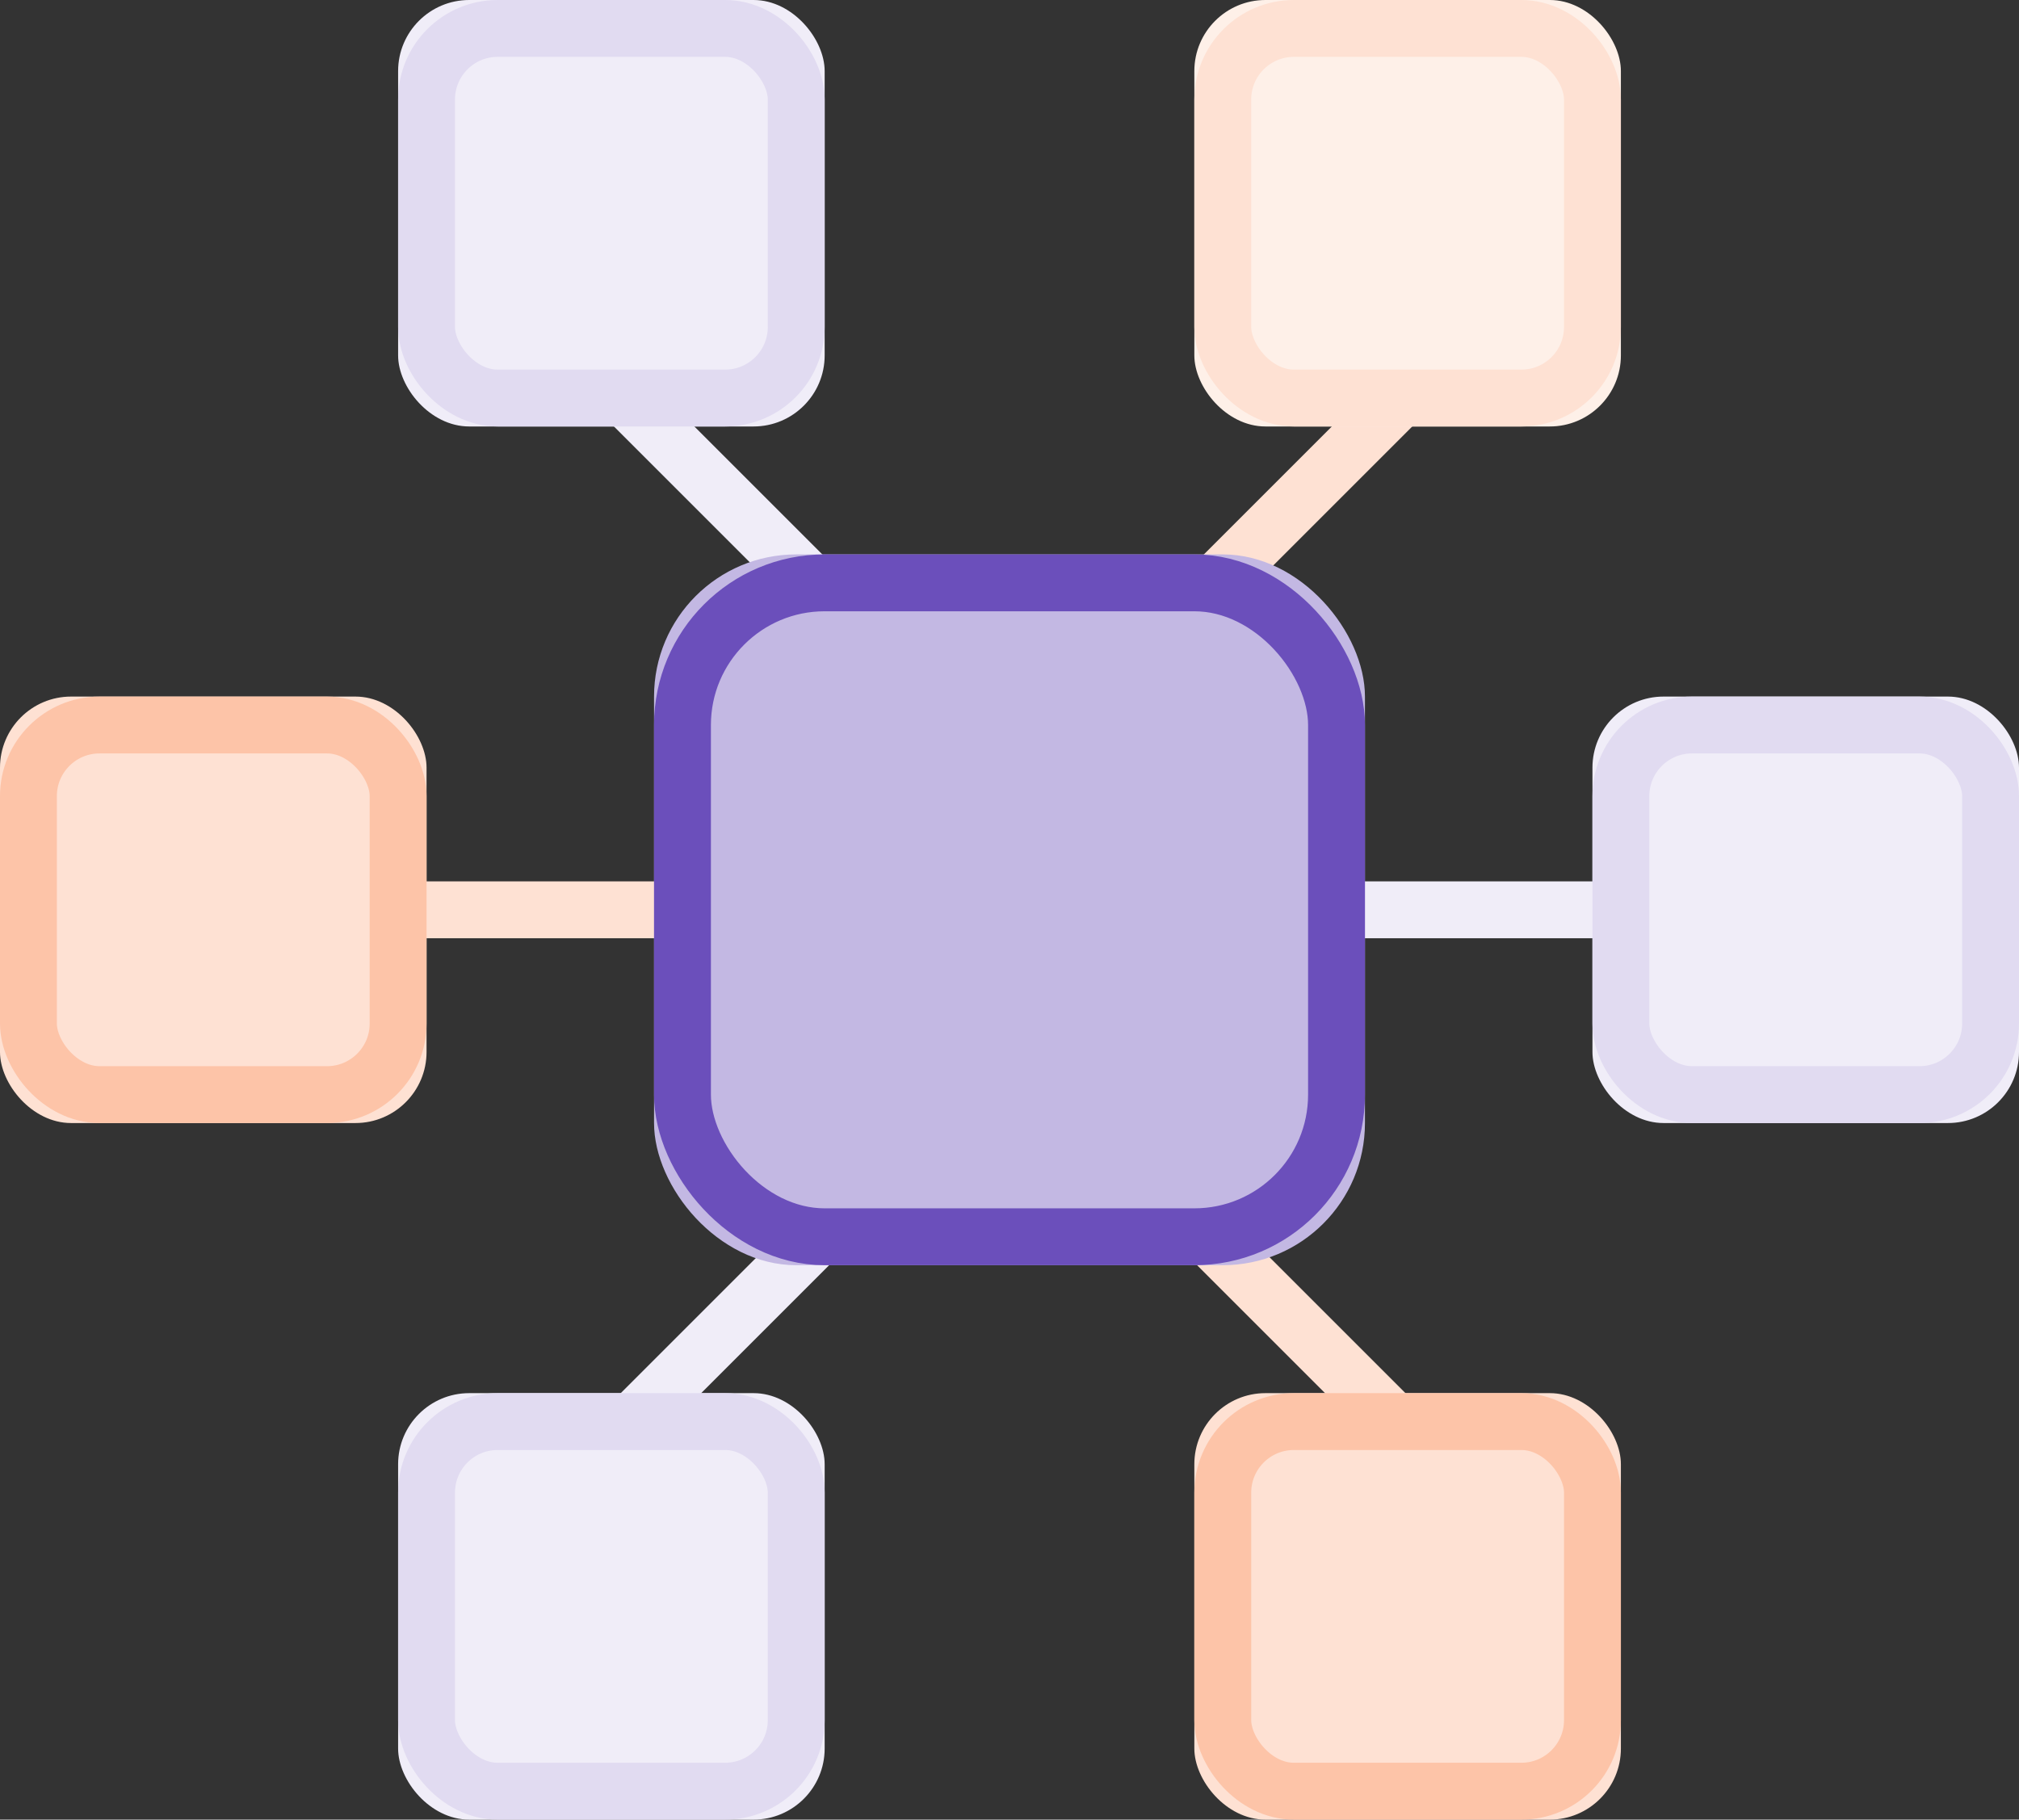 <svg height="128" viewBox="0 0 142 128" width="142" xmlns="http://www.w3.org/2000/svg"><rect x="0" y="0" width="142" height="128" fill="#333333" stroke="none"/><g fill="none" fill-rule="evenodd" transform=""><path d="m94 62h20v4h-20z" fill="#f0edf8"/><path d="m79.753 92.253h25v4h-25z" fill="#fee1d3" transform="matrix(.707 .707 -.707 .707 93.667 -37.627)"/><path d="m37.753 32.253h25v4h-25z" fill="#f0edf8" transform="matrix(.707 .707 -.707 .707 38.939 -25.502)"/><path d="m37.753 92.253h25v4h-25z" fill="#f0edf8" transform="matrix(.707 -.707 .707 .707 -51.928 63.14)"/><g fill="#fee1d3"><path d="m79.753 32.253h25v4h-25z" transform="matrix(.707 -.707 .707 .707 2.8 75.265)"/><path d="m28 62h20v4h-20z"/><rect fill-rule="evenodd" height="30" rx="5" width="30" y="49"/></g><rect height="26" rx="5" stroke="#fdc4a8" stroke-width="4" width="26" x="2" y="51"/><rect fill="#c3b8e3" fill-rule="evenodd" height="50" rx="10" width="50" x="46" y="39"/><rect height="46" rx="10" stroke="#6b4fbb" stroke-width="4" width="46" x="48" y="41"/><rect fill="#fef0e8" fill-rule="evenodd" height="30" rx="5" width="30" x="84"/><rect height="26" rx="5" stroke="#fee1d3" stroke-width="4" width="26" x="86" y="2"/><rect fill="#fee1d3" fill-rule="evenodd" height="30" rx="5" width="30" x="84" y="98"/><rect height="26" rx="5" stroke="#fdc4a8" stroke-width="4" width="26" x="86" y="100"/><rect fill="#f0edf8" fill-rule="evenodd" height="30" rx="5" width="30" x="112" y="49"/><rect height="26" rx="5" stroke="#e1dbf1" stroke-width="4" width="26" x="114" y="51"/><rect fill="#f0edf8" fill-rule="evenodd" height="30" rx="5" width="30" x="28" y="98"/><rect height="26" rx="5" stroke="#e1dbf1" stroke-width="4" width="26" x="30" y="100"/><rect fill="#f0edf8" fill-rule="evenodd" height="30" rx="5" width="30" x="28"/><rect height="26" rx="5" stroke="#e1dbf1" stroke-width="4" width="26" x="30" y="2"/></g></svg>
